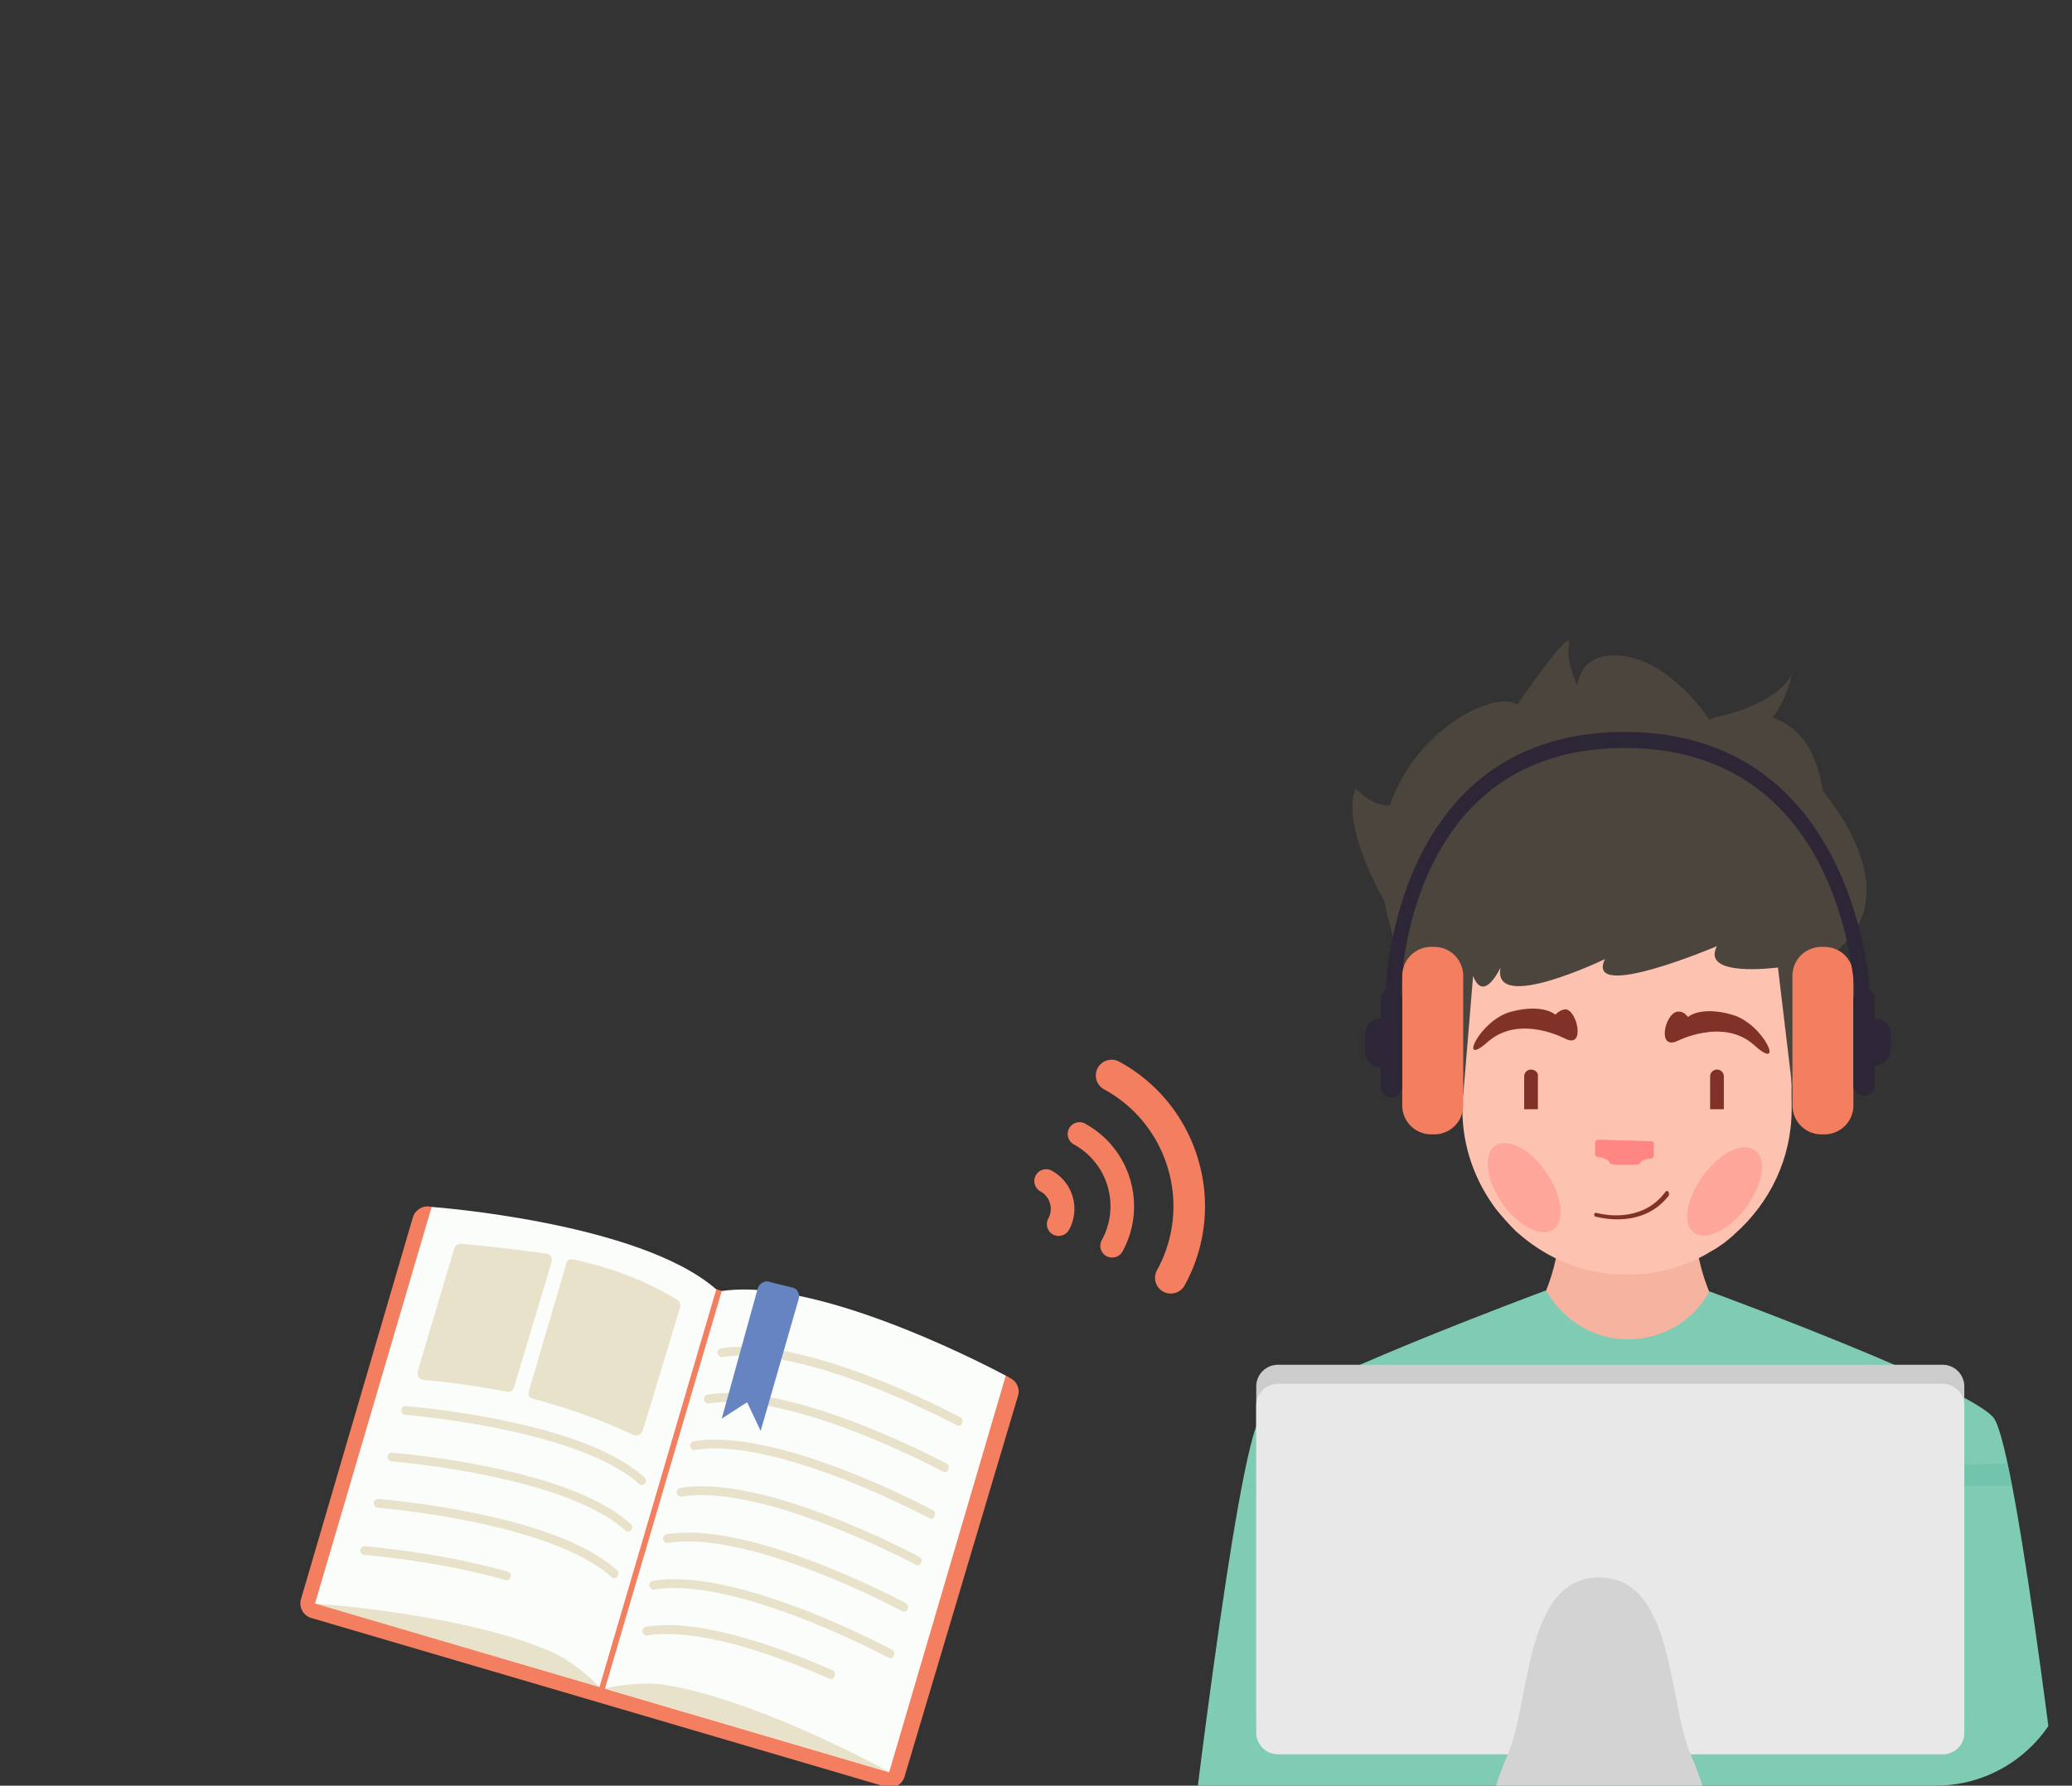 <svg width="152" height="131" fill="none" xmlns="http://www.w3.org/2000/svg"><rect width="100%" height="100%" fill="#333333" stroke="none"/><g clip-path="url(#a)"><path d="M31.585 88.53c-.563-.124-1.133.227-1.299.783l-8.207 28.006a1.112 1.112 0 0 0 .75 1.377l42.154 12.385a1.098 1.098 0 0 0 1.376-.75l8.32-27.927a1.084 1.084 0 0 0-.535-1.283l-.228-.138a.734.734 0 0 0-.275-.103l-20.616-6.155c-.041-.006-.455-.15-.496-.156l-20.805-5.997c-.038-.026-.079-.032-.14-.041Z" fill="#F37E60"/><path d="M31.665 88.543s15.248 1.105 20.88 6.049l-8.568 29.177-20.868-6.13 8.556-29.096Z" fill="#FBFDFA"/><path d="M23.109 117.639s10.764.708 17.236 3.495c1.989.856 3.633 2.635 3.633 2.635l-20.87-6.13ZM47.04 108.936a.335.335 0 0 1-.173-.088c-4.504-4.03-17.007-5.038-17.13-5.056-.185-.007-.306-.17-.302-.335.007-.186.17-.307.335-.303.041.006 3.24.253 6.964 1.014 5.035 1.018 8.578 2.437 10.553 4.224.127.122.14.311.015.458-.053.075-.16.101-.262.086ZM46.032 112.354a.335.335 0 0 1-.173-.088c-4.501-4.05-16.987-5.035-17.13-5.056-.185-.007-.306-.17-.302-.335.007-.186.17-.307.336-.303.04.006 3.24.253 6.964 1.014 5.034 1.018 8.578 2.437 10.552 4.224.127.122.14.311.015.458-.053.075-.16.101-.262.086ZM45.022 115.772a.335.335 0 0 1-.174-.088c-4.521-4.053-17.004-5.058-17.126-5.077-.186-.006-.306-.17-.303-.335.007-.186.17-.307.336-.303.04.006 3.24.254 6.964 1.015 5.034 1.018 8.578 2.436 10.552 4.223.127.123.14.311.015.459a.285.285 0 0 1-.264.106ZM37.137 115.928l-.04-.006c-4.954-1.421-10.305-1.843-10.366-1.852-.186-.007-.307-.17-.303-.335.007-.186.17-.307.335-.303.061.009 5.473.44 10.488 1.87.18.047.277.228.213.384a.294.294 0 0 1-.327.242Z" fill="#B39143" opacity=".25"/><path d="M73.782 100.922s-13.434-7.307-20.837-6.209l-8.568 29.177 20.849 6.127 8.556-29.095Z" fill="#FBFDFA"/><path d="M65.247 130s-9.447-5.242-16.373-6.375c-2.145-.36-4.476.248-4.476.248L65.247 130ZM70.274 104.59c-.04-.006-.08-.012-.098-.035-.116-.059-11.164-5.974-17.158-4.998-.172.037-.34-.092-.376-.263-.037-.172.092-.34.263-.376 2.614-.42 6.365.303 11.15 2.155 3.55 1.378 6.374 2.897 6.394 2.9.153.085.207.28.122.433-.02.142-.154.205-.297.184ZM69.267 107.988c-.041-.006-.082-.012-.099-.036-.116-.058-11.164-5.973-17.158-4.998-.171.037-.339-.091-.376-.263-.036-.171.092-.339.264-.376 2.613-.42 6.364.303 11.15 2.156 3.55 1.378 6.373 2.897 6.393 2.9a.319.319 0 0 1 .123.433c-.021.142-.155.205-.297.184ZM68.259 111.406c-.04-.006-.081-.012-.099-.036-.115-.058-11.163-5.973-17.158-4.998-.171.037-.339-.091-.376-.263-.036-.171.092-.339.264-.376 2.614-.42 6.364.303 11.15 2.156 3.55 1.378 6.373 2.897 6.393 2.9a.319.319 0 0 1 .123.433c-.021.142-.155.205-.297.184ZM67.274 114.828c-.04-.006-.08-.013-.098-.036-.116-.059-11.164-5.974-17.158-4.998-.172.037-.34-.092-.376-.263-.037-.171.092-.339.263-.376 2.614-.42 6.365.303 11.15 2.155 3.55 1.378 6.374 2.897 6.394 2.9a.32.32 0 0 1 .122.434.264.264 0 0 1-.297.184ZM66.274 118.225c-.04-.006-.08-.012-.098-.035-.116-.059-11.164-5.974-17.158-4.998-.172.036-.34-.092-.376-.264-.037-.171.092-.339.263-.375 2.614-.421 6.365.303 11.15 2.155 3.55 1.378 6.374 2.897 6.394 2.9.153.085.207.28.122.433-.044.159-.175.202-.297.184ZM65.267 121.643c-.041-.006-.082-.012-.099-.035-.116-.059-11.164-5.974-17.158-4.998-.171.036-.339-.092-.376-.264-.036-.171.092-.339.264-.375 2.613-.421 6.364.303 11.15 2.155 3.55 1.378 6.373 2.897 6.393 2.9.154.085.208.28.123.433a.264.264 0 0 1-.297.184ZM60.892 123.171c-.02-.003-.061-.009-.078-.033-7.303-3.201-11.265-3.479-13.304-3.159-.171.036-.339-.092-.376-.264-.036-.171.092-.339.264-.375 3.868-.628 9.561 1.4 13.671 3.193.157.065.231.263.166.419-.067.177-.201.24-.343.219Z" fill="#B39143" opacity=".25"/><path d="m56.51 94.06 1.722.422c.312.13.464.504.352.84l-2.782 9.647-.995-2.098-1.858 1.197 2.648-9.584c.162-.39.563-.58.913-.424Z" fill="#6683C2"/><path d="M40.476 92.528a.453.453 0 0 0-.374-.554c-2.212-.329-5.46-.666-6.26-.723a.525.525 0 0 0-.537.397l-2.656 8.94a.513.513 0 0 0 .463.65c1.987.17 4.442.535 6.074.861.24.056.47-.096.527-.337l2.763-9.234ZM39.062 102.606c3.694.964 6.279 2.136 7.364 2.65a.519.519 0 0 0 .733-.327l2.726-8.991a.509.509 0 0 0-.223-.593c-2.472-1.508-4.977-2.379-7.65-2.963a.386.386 0 0 0-.457.285l-2.772 9.441c-.053.22.059.444.279.498Z" fill="#B39143" opacity=".25"/><path d="M127.856 98.817s-3.522-3.69-3.522-9.336l-4.92 4.025-4.976-4.025c0 5.646-3.522 9.336-3.522 9.336-.447 2.851 7.771 7.212 8.442 7.491.671-.279 8.945-4.696 8.498-7.491Z" fill="#F6B39F"/><path d="M119.414 93.505c2.236 0 4.361-.615 6.15-1.733.335-.168.615-.391.95-.615.28-.224.559-.447.783-.67 2.516-2.237 4.137-5.48 4.137-9.113l-.056-15.207-24.151.056.055 15.206c0 2.74.951 5.256 2.46 7.268.448.56.951 1.118 1.454 1.621.503.448 1.062.895 1.677 1.286 1.901 1.23 4.137 1.957 6.541 1.901Z" fill="#FDC2B0"/><path d="M133.726 58.061c-.503-3.41-2.068-4.864-3.689-5.423 1.174-1.565 1.397-3.187 1.397-3.187-.95 2.069-4.92 3.02-4.92 3.02-.67.111-1.118.335-1.118.335s-2.515-3.97-6.038-4.64c-3.522-.615-3.633 2.124-3.633 2.124s-.895-1.733-.615-3.075c.223-1.398-3.802 4.473-3.802 4.473-1.398-1.007-6.653 1.285-8.945 6.373-.168.335-.28.67-.391 1.006-1.286.168-2.516-1.23-2.516-1.23-1.174 2.628 2.124 8.33 2.124 8.33.503 2.796 1.454 4.808 1.454 4.808l4.305 9.393.726-8.778c.783 2.069 2.013-.615 2.013-.615-.671 3.41 7.659-.615 7.659-.615-1.509 3.187 8.218-.95 8.218-.95-1.23 2.348 4.473 1.565 4.473 1.565l1.062 8.89 3.299-10.175c5.367-4.361-1.063-11.629-1.063-11.629Z" fill="#4C453D"/><path d="M122.989 76.397s3.41-1.788 5.702.28c2.292 2.069.727-1.565-1.621-2.236-2.348-.671-3.243.168-3.243.168s-.279-.392-.615-.392c-1.006-.168-1.733 2.796-.223 2.18ZM114.887 76.23s-3.355-1.845-5.703.168c-2.292 2.068-.671-1.566 1.677-2.18 2.348-.615 3.243.223 3.243.223s.279-.335.671-.391c.894-.112 1.565 2.851.112 2.18Z" fill="#803128"/><path d="M109.689 84.057c-.895.615-.671 2.516.503 4.193 1.174 1.677 2.851 2.572 3.745 1.957.895-.615.671-2.516-.503-4.193-1.174-1.733-2.851-2.572-3.745-1.957ZM128.751 84.393c.895.67.559 2.516-.671 4.193-1.229 1.677-2.963 2.46-3.801 1.845-.895-.671-.559-2.516.671-4.193 1.23-1.678 2.907-2.516 3.801-1.845Z" fill="#FF8682" fill-opacity=".47"/><path d="M121.097 83.721h-.112l-1.621-.056h-.336l-1.621-.056h-.112c-.168 0-.279.112-.279.224v.839c0 .111.111.223.279.223h.112s.559.112.671.392c0 0 0 .167.615.167h1.006c.671 0 .615-.111.615-.111.056-.28.615-.336.615-.336h.112c.168 0 .279-.112.279-.224v-.838c.056-.112-.055-.224-.223-.224Z" fill="#FF8682"/><path d="M112.316 78.467a.501.501 0 0 0-.504.503v2.404h1.007V78.97c.056-.28-.224-.503-.503-.503ZM125.956 78.467a.501.501 0 0 0-.503.503v2.404h1.006V78.97a.5.5 0 0 0-.503-.503ZM122.376 87.412c-.056-.056-.168-.056-.224.056-1.844 2.46-5.031 1.51-5.031 1.51-.056 0-.168 0-.168.11 0 .057 0 .169.112.169.056 0 3.41 1.006 5.367-1.566 0-.168 0-.223-.056-.28Z" fill="#803128"/><path d="M146.248 104.016c-1.678-2.18-19.624-8.833-20.854-9.28-1.118 2.124-3.41 3.522-5.981 3.522-2.516 0-4.697-1.398-5.871-3.41l-.167-.168s-19.12 7.1-20.91 9.336c-1.788 2.236-5.59 35.165-5.59 35.165h64.907c.056 0-3.745-32.929-5.534-35.165Z" fill="#7FCBB4"/><path d="M147.589 108.991h-56.41l56.075-1.621.335 1.621Z" fill="#73C4AC"/><path d="M104.992 83.219h.223c1.174 0 2.125-.95 2.125-2.125V71.59a2.124 2.124 0 0 0-2.125-2.124h-.223c-1.174 0-2.125.95-2.125 2.124v9.504c0 1.174.951 2.125 2.125 2.125ZM133.84 83.219h-.223a2.124 2.124 0 0 1-2.125-2.125V71.59c0-1.174.951-2.124 2.125-2.124h.223c1.174 0 2.125.95 2.125 2.124v9.504a2.124 2.124 0 0 1-2.125 2.125Z" fill="#F37E60"/><path d="M137.526 74.721v-1.398a.796.796 0 0 0-.335-.67c-.336-3.69-2.684-18.953-18.002-18.953-15.374 0-17.331 15.263-17.555 18.952a.798.798 0 0 0-.335.671v1.398a1.18 1.18 0 0 0-1.174 1.174v1.23a1.18 1.18 0 0 0 1.174 1.174v1.398c0 .447.335.782.783.782a.764.764 0 0 0 .782-.782v-6.374a.807.807 0 0 0-.111-.391c.111-3.13 1.565-18.058 16.436-18.058 14.815 0 16.66 14.871 16.884 18.058a.807.807 0 0 0-.112.391v6.262c0 .447.335.783.783.783a.764.764 0 0 0 .782-.783v-1.398a1.18 1.18 0 0 0 1.174-1.174v-1.23c0-.559-.503-1.062-1.174-1.062Z" fill="#2C2636"/><path d="M142.54 127.305H93.75c-.897 0-1.594-.73-1.594-1.593v-23.997c0-.896.73-1.593 1.593-1.593h48.757c.897 0 1.594.73 1.594 1.593v23.964a1.573 1.573 0 0 1-1.56 1.626Z" fill="#CCC"/><path d="M142.54 128.7H93.75a1.594 1.594 0 0 1-1.594-1.593V103.11c0-.896.73-1.593 1.593-1.593h48.757c.897 0 1.594.73 1.594 1.593v23.997c.033.862-.697 1.593-1.56 1.593Z" fill="#E8E8E8"/><path d="M110.613 128.699c1.659-3.817 1.195-12.977 6.704-12.977 5.51 0 5.045 9.16 6.705 12.977 1.659 3.817 1.394 5.609 1.394 5.609H109.219s-.266-1.792 1.394-5.609Z" fill="#D3D3D3"/><path d="M81.169 92.151a.873.873 0 0 0 1.179-.345c1.83-3.34.6-7.544-2.744-9.373a.867.867 0 0 0-.659-.073.87.87 0 0 0-.172 1.594 5.17 5.17 0 0 1 2.055 7.02.86.86 0 0 0 .341 1.177ZM76.903 89.388a.87.87 0 0 0 .345 1.177.873.873 0 0 0 1.178-.345 3.195 3.195 0 0 0-1.269-4.337.867.867 0 0 0-1.175.345.87.87 0 0 0 .344 1.176c.704.387.964 1.278.577 1.984Z" fill="#F37E60"/><path d="M85.684 85.744a9.707 9.707 0 0 1-.81 7.443 1.155 1.155 0 0 0 .458 1.569c.56.306 1.265.1 1.572-.46a11.998 11.998 0 0 0 1.002-9.203 12.006 12.006 0 0 0-5.805-7.21 1.15 1.15 0 0 0-.88-.093 1.155 1.155 0 0 0-.232 2.122 9.716 9.716 0 0 1 4.695 5.832Z" fill="#F37E60"/></g><defs><clipPath id="a"><path d="M0 0h142c5.523 0 10 4.477 10 10v111c0 5.523-4.477 10-10 10H0V0Z" fill="#fff"/></clipPath></defs></svg>